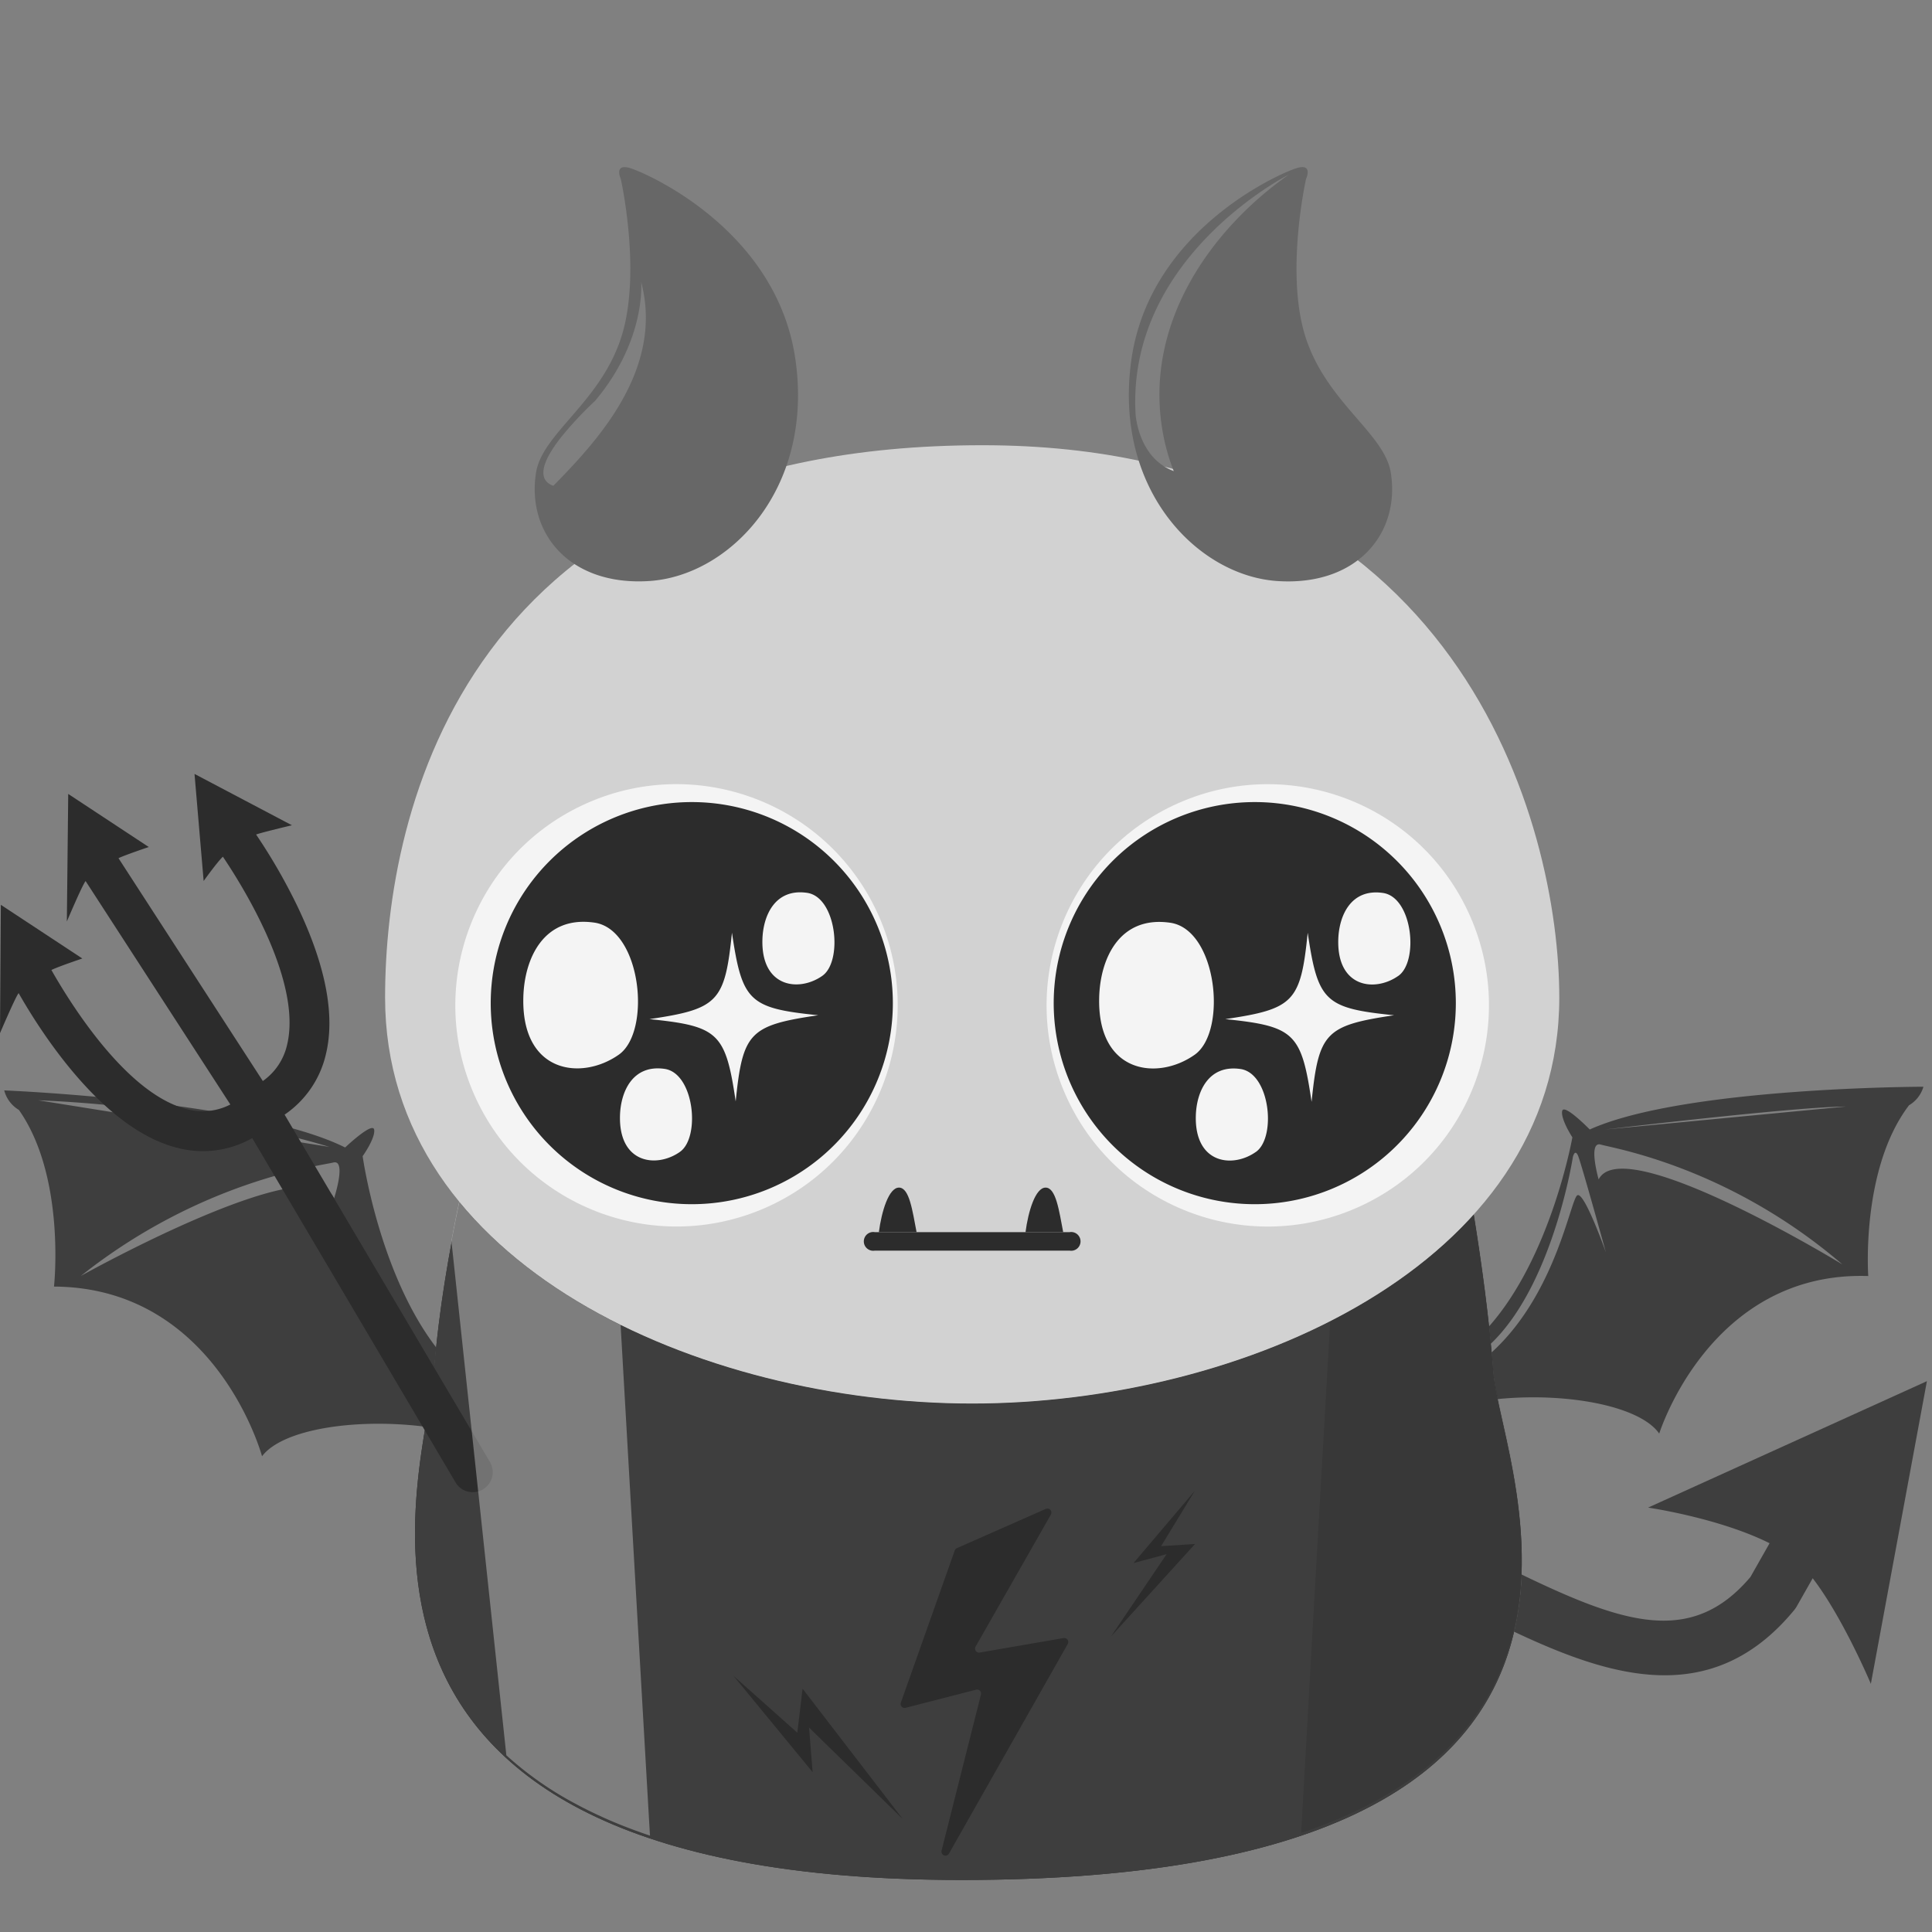 <svg xmlns="http://www.w3.org/2000/svg" viewBox="0 0 1030 1030"><rect x="0" y="0" width="1030" height="1030" fill="#808080" stroke="none"/><g id="b38689cf-a0d6-4c7e-a296-d1c08e52c377" data-name="Layer 2"><g id="e9ef466c-d2e0-4e9f-bc30-cd5d806c6685" data-name="Gray Scale"><path d="M796.12,731.93c-2.23-29.88-6.63-60.66-10.47-84.41C725.47,714.25,615.79,748.26,518.3,748.26,416.85,748.26,303.53,712,245,640.92c-5.08,24.11-11.18,57.47-13.68,91-3.57,47.87-84.68,270.34,281.35,270.34C903.45,1002.27,799.92,782.73,796.12,731.93Z" style="fill:#2c2c2c"/><path d="M796.12,731.93c-2.23-29.88-6.63-60.66-10.47-84.41C725.47,714.25,615.79,748.26,518.3,748.26,416.85,748.26,303.53,712,245,640.92c-5.08,24.11-11.18,57.47-13.68,91-3.57,47.87-84.68,270.34,281.35,270.34C903.45,1002.27,799.92,782.73,796.12,731.93ZM433.25,944.8,391,893.38l34.08,30.36,2.79-23.47,53.46,69.55-50-48.81Zm136-68.37-63.35,111.8a2.14,2.14,0,0,1-3.93-1.58l21-83.24a2.13,2.13,0,0,0-2.6-2.59l-37.56,9.66a2.13,2.13,0,0,1-2.54-2.78L509,826.6a2.16,2.16,0,0,1,1.15-1.24l47.4-20.93a2.14,2.14,0,0,1,2.72,3l-40.13,70.38A2.13,2.13,0,0,0,522.4,881l44.65-7.71A2.14,2.14,0,0,1,569.27,876.43Zm23-3.91,29.7-43.95-17.66,4.76L637,794.77,619,824.31l18.1-1.17Z" style="fill:#3e3e3e"/><rect width="1030" height="1030" style="fill:none"/><path d="M878.64,803.74s37.76,5.48,64.77,19l-10.21,18c-31.24,36.91-67.58,24.91-122-1.32a161.94,161.94,0,0,1-4,30.49c50.74,23.86,105.34,41.79,149.33-11.53a15,15,0,0,0,1.43-2.1l8.44-14.87c16.23,21.13,31,56.29,31,56.29l29.89-161.36Z" style="fill:#3e3e3e"/><path d="M232.56,718.39c-30.63-39.93-39.22-102-39.22-102s6.82-9.55,6.14-14.1S184,611.75,184,611.75C133.42,586.59,2.25,581.32,2.25,581.32a17.12,17.12,0,0,0,7.83,10.42c25.15,35.76,18.71,94.17,18.71,94.17,86.59.46,110.91,90.46,110.91,90.46,11.11-14.72,50.87-20.41,87.14-15.73,2.06-12.19,4-22.11,4.52-28.71C231.69,727.41,232.1,722.89,232.56,718.39ZM20.38,586.59c89.1,3.64,155.16,24.85,155.16,24.85Zm157.73,52.28c-12.27-27.28-135,41.36-135,41.36,64.09-50.91,127.28-58.64,134.55-60.46S178.11,638.87,178.11,638.87Z" style="fill:#3e3e3e"/><path d="M847.53,602.16s-13.87-14.21-14.7-9.81,5.45,14,5.45,14-11.23,63.3-44.45,100.8q.49,4.62.95,9.25.94-.9,1.89-1.86c31.84-32.5,41.88-97.76,41.88-97.76s1.05-4.39,2.69-.78,14.88,51.58,14.88,51.58-11.61-32.83-15.25-30.31-11.28,51.47-44.41,82.58c-.42.4-.83.78-1.25,1.16q.51,5.49.91,11a115.74,115.74,0,0,0,2.25,13.92c.52-.06,1-.13,1.54-.18,35.61-3.3,74.37,3.73,84.67,18.54,0,0,27-86.79,111.44-84,0,0-4.1-57.15,21.74-91.05a16.85,16.85,0,0,0,7.66-9.87S897.78,579.53,847.53,602.16Zm4.75,26.64s-5.87-20.63,1.16-18.59,68.29,11.93,128.84,63.92C982.28,674.13,865.26,602.68,852.28,628.8Zm3.53-26.63s101-12.1,128.22-12.24Z" style="fill:#3e3e3e"/><path d="M261,779.11,151.73,594.24a53.42,53.42,0,0,0,22-32.15c5.05-20.85-.09-47.5-15.29-79.18a305.2,305.2,0,0,0-21.9-38c2.24-.94,19.09-4.94,19.09-4.94L103.7,412.6l4.87,57.08s7.32-10.23,10.26-12.95c10.42,15.45,42.41,66.55,34.21,100.35a32.25,32.25,0,0,1-12.92,19.24L63.17,457.52c3.74-1.79,16.15-5.95,16.15-5.95l-42.95-28.3-.73,68s8.42-19.86,10-21.55l77.16,119.12a32.19,32.19,0,0,1-22.72,2.59c-32.29-7.72-62.42-56.2-72.68-74.3C31.34,515.21,43.9,511,43.9,511L.45,482.38,0,550.81s8.43-19.75,9.94-21.34c12.39,21.75,45.37,73.08,85.22,82.63a53.33,53.33,0,0,0,39.31-5.35L243.09,790.68a10.51,10.51,0,0,0,6.7,4.62l.16,0a10.57,10.57,0,0,0,7.87-1.51l.15-.1A10.68,10.68,0,0,0,261,779.11Z" style="fill:#2c2c2c"/><path d="M523.71,237.36c-275.43,0-318.41,194.39-318.41,294.46,0,142.93,168.54,216.44,313,216.44,143.33,0,313-73.51,313-216.44C831.3,440.75,779.28,237.36,523.71,237.36Z" style="fill:#d2d2d2"/><ellipse cx="360.69" cy="535.92" rx="117.9" ry="117.89" transform="translate(-185.2 190.51) rotate(-23.73)" style="fill:#f4f4f4"/><ellipse cx="675.9" cy="535.92" rx="117.9" ry="117.89" transform="translate(-158.54 317.38) rotate(-23.73)" style="fill:#f4f4f4"/><path d="M466.33,656.88H570.26a5,5,0,1,1,0,9.87H466.33a5,5,0,1,1,0-9.87Z" style="fill:#2c2c2c"/><path d="M479.27,633.14c-5.45,0-9.27,12.68-10.72,23.74h20.1C486.45,645.55,484.83,633.14,479.27,633.14Z" style="fill:#2c2c2c"/><path d="M557.44,633.14c-5.44,0-9.26,12.68-10.71,23.74h20.09C564.62,645.55,563,633.14,557.44,633.14Z" style="fill:#2c2c2c"/><path d="M244.79,640.62c-1.34,6.41-2.75,13.43-4.14,20.93l1.22,11.36L243,683.42l4.32,40.48,9.56,89.47,6.87,64.36,6.2,58.07a180.58,180.58,0,0,0,35.88,25.31,242.23,242.23,0,0,0,30.82,14c3.2,1.21,6.49,2.37,9.87,3.51L345.78,966l-3.89-67.56h0L336.52,805l-5-87.22-.66-11.42C296.71,689.44,266.83,667.52,244.79,640.62Z" style="fill:#fff;opacity:0.33"/><path d="M796.12,730.43c-.38-5.11-.83-10.25-1.32-15.37-2.21-22.87-5.41-45.47-8.39-64.28-.19-1.18-.37-2.34-.56-3.49-20.57,22.88-47,41.93-76.69,57.08l-1.43,25.09-1.92,33.86L704,794.56l-3,52.78-2.92,51.49L697.49,910l-2.7,47.5-.61,10.82-.51,8.88c2.36-.8,4.68-1.61,6.94-2.44q4.95-1.82,9.62-3.72,5.85-2.4,11.29-4.94a210.38,210.38,0,0,0,18.69-9.88c31.2-18.6,49.6-41.49,59.83-65.63a140.8,140.8,0,0,0,9.59-35.22q1-7.07,1.37-14.08a225.94,225.94,0,0,0-2-42.81C805,768.82,797.12,743.79,796.12,730.43Z" style="opacity:0.1"/><path d="M368.85,427.61A107.19,107.19,0,1,0,476,534.79,107.18,107.18,0,0,0,368.85,427.61ZM279,531.78c.5-20.78,10.84-43.82,37.91-39.9,25,3.63,30.58,58,13,70.39C310.08,576.25,278,572.29,279,531.78Zm83.53,82.29c-12.45,8.79-32.6,6.3-32-19.15.31-13,6.8-27.53,23.81-25.07C370.07,572.13,373.56,606.28,362.51,614.07Zm29.7-26.8c-5.39-36.64-9.2-40.23-46-43.95,36.61-5.41,40.22-9.19,44-46.07,5.41,36.67,9.15,40.26,46,44C399.54,546.64,395.93,550.42,392.21,587.27Zm46.23-67.06c-12.45,8.79-32.6,6.3-32-19.15.31-13.05,6.8-27.53,23.81-25.07C446,478.27,449.49,512.42,438.44,520.21Z" style="fill:#2c2c2c"/><path d="M669,427.61A107.19,107.19,0,1,0,776.14,534.79,107.18,107.18,0,0,0,669,427.61ZM586,531.84c.5-20.78,10.83-43.82,37.9-39.9,25,3.62,30.59,58,13,70.38C617.12,576.3,585,572.35,586,531.84Zm83.52,82.29c-12.44,8.78-32.6,6.3-32-19.15.31-13.06,6.81-27.53,23.81-25.07C677.11,572.19,680.6,606.33,669.55,614.13Zm29.7-26.81c-5.38-36.63-9.2-40.22-46-44,36.6-5.41,40.22-9.18,43.95-46.06,5.41,36.67,9.16,40.26,46.05,44C706.58,546.7,703,550.47,699.25,587.32Zm46.24-67.05c-12.45,8.78-32.61,6.3-32-19.15.32-13.06,6.81-27.53,23.82-25.07C753.05,478.33,756.53,512.47,745.49,520.27Z" style="fill:#2c2c2c"/><path d="M696.29,180.56c-11.44-34.3,0-85.17,0-85.17s4-8.58-5.15-5.72-78.32,33.16-88,102.32,35.45,114.91,77.75,117.77,65.73-25.15,60.59-57.74C738.16,231.2,707.71,214.86,696.29,180.56Zm-76.61,48.6a108.13,108.13,0,0,0,6.08,22c-19.2-7.13-20.37-30.61-20.37-30.61-4.57-84,81.74-127.48,81.74-127.48C647.12,121.11,610,170.85,619.68,229.16Z" style="fill:#676767"/><path d="M424.11,192c-9.71-69.16-78.88-99.46-88-102.32s-5.15,5.72-5.15,5.72,11.43,50.87,0,85.17S289.07,231.2,285.77,252c-5.14,32.59,18.3,60.6,60.61,57.74S433.83,261.17,424.11,192ZM295,259c-12.22-4.41-.32-20.48,5.37-27.41a194.42,194.42,0,0,1,16.86-17.86c27.44-32.58,24.58-63.45,24.58-63.45C354.37,197.71,316.77,236.73,295,259Z" style="fill:#676767"/></g></g></svg>